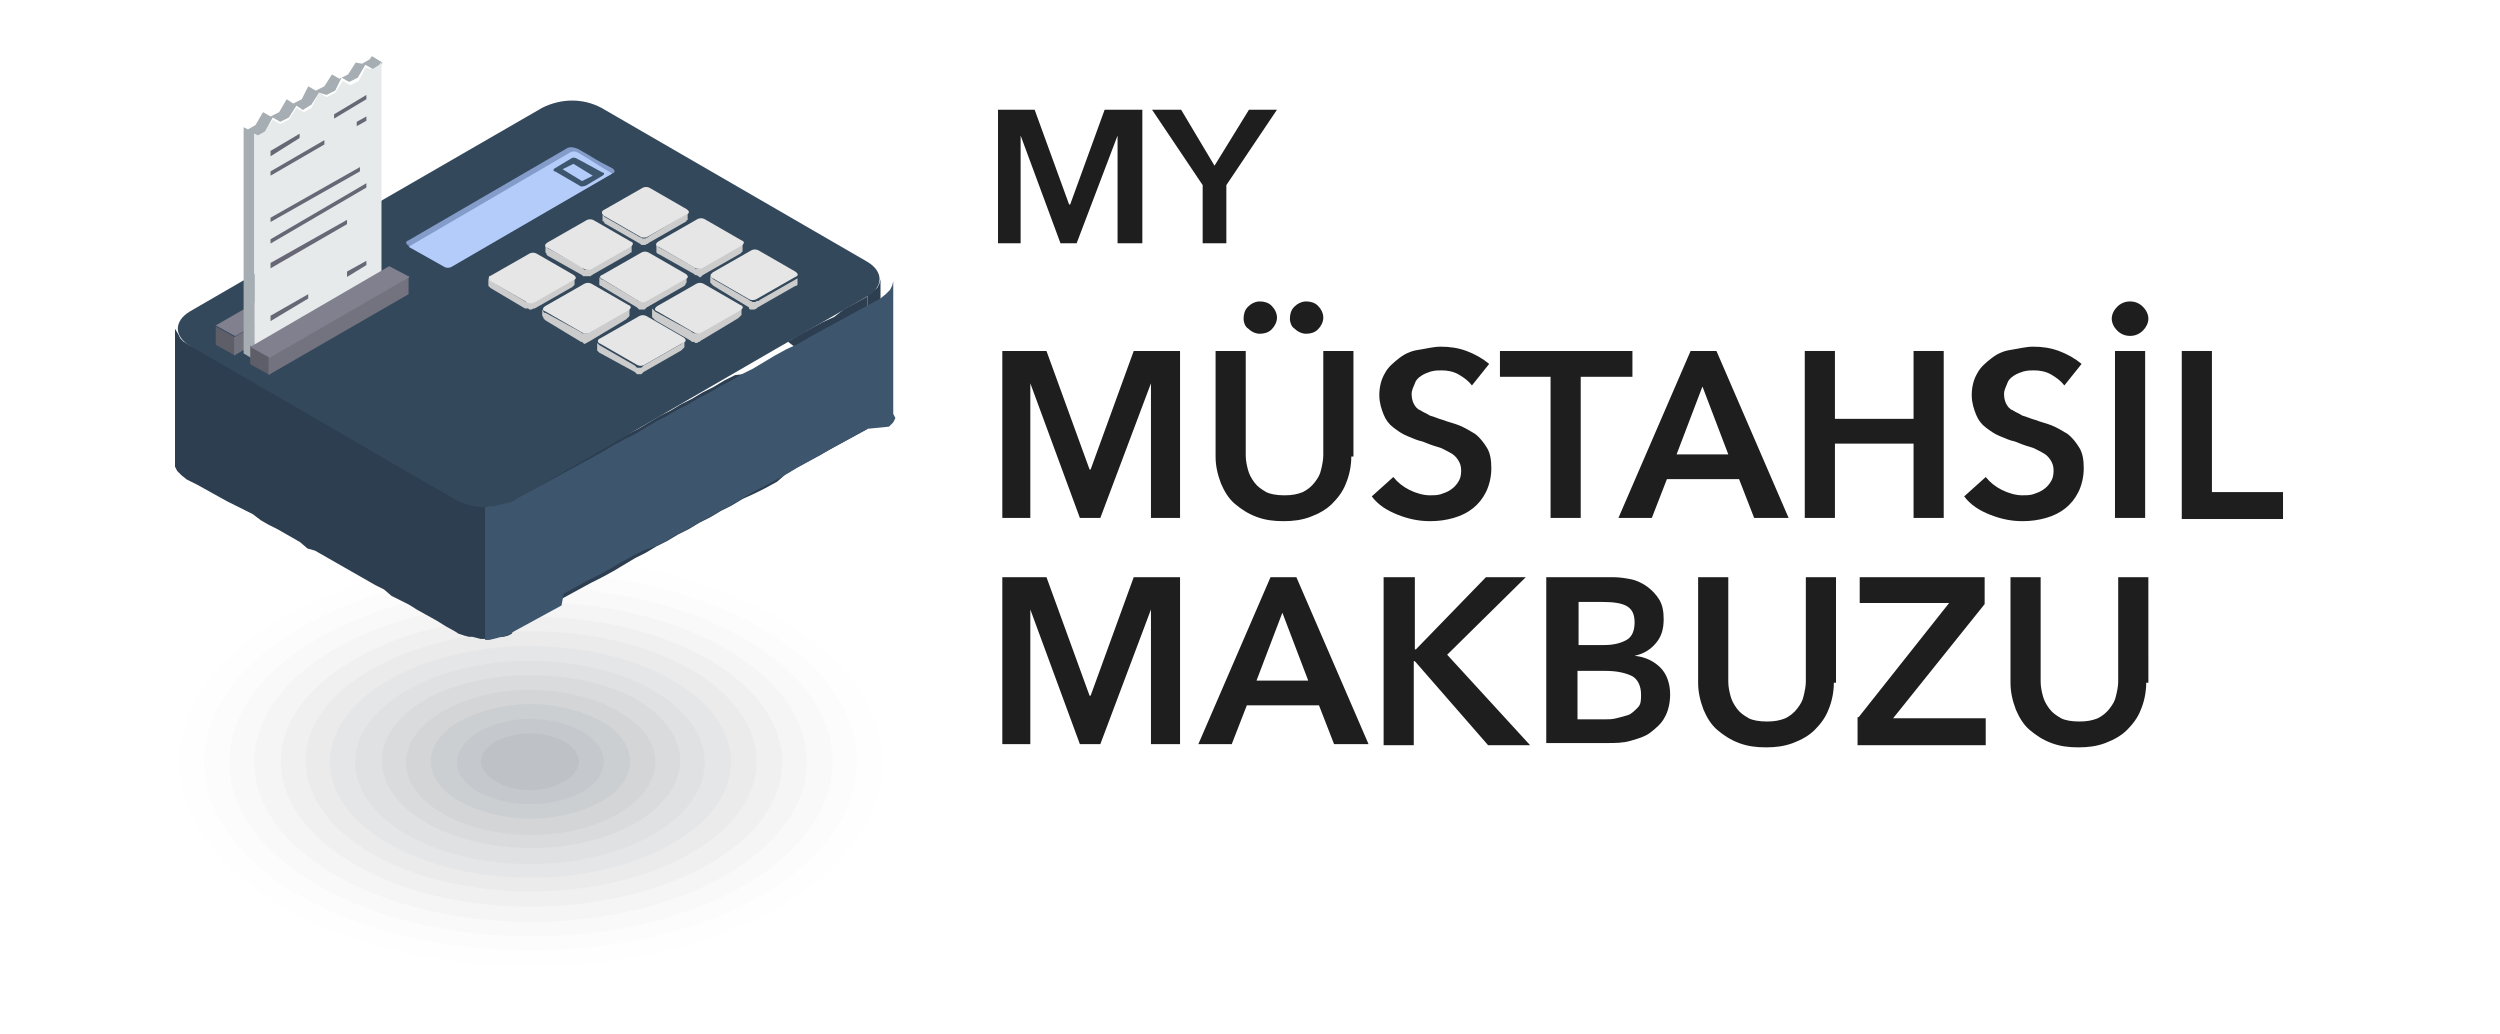 <?xml version="1.0" encoding="utf-8"?>
<!-- Generator: Adobe Illustrator 22.1.0, SVG Export Plug-In . SVG Version: 6.00 Build 0)  -->
<svg version="1.1" id="Layer_1" xmlns="http://www.w3.org/2000/svg" xmlns:xlink="http://www.w3.org/1999/xlink" x="0px" y="0px"
	 viewBox="0 0 232.1 96" style="enable-background:new 0 0 232.1 96;" xml:space="preserve">
<style type="text/css">
	.st0{opacity:3.000000e-03;fill:#040507;enable-background:new    ;}
	.st1{opacity:7.000000e-03;fill:#080A0D;enable-background:new    ;}
	.st2{opacity:1.000000e-02;fill:#0B0E14;enable-background:new    ;}
	.st3{opacity:1.300000e-02;fill:#0F131B;enable-background:new    ;}
	.st4{opacity:1.700000e-02;fill:#131822;enable-background:new    ;}
	.st5{opacity:2.000000e-02;fill:#171D29;enable-background:new    ;}
	.st6{opacity:2.300000e-02;fill:#1B2230;enable-background:new    ;}
	.st7{opacity:2.700000e-02;fill:#1F2737;enable-background:new    ;}
	.st8{opacity:3.000000e-02;fill:#232C3F;enable-background:new    ;}
	.st9{opacity:3.300000e-02;fill:#273246;enable-background:new    ;}
	.st10{opacity:3.700000e-02;fill:#2B374D;enable-background:new    ;}
	.st11{opacity:4.000000e-02;fill:#2F3C54;enable-background:new    ;}
	.st12{opacity:4.300000e-02;fill:#34415C;enable-background:new    ;}
	.st13{opacity:4.700000e-02;fill:#384763;enable-background:new    ;}
	.st14{fill:#2C3E50;}
	.st15{fill:#34485C;}
	.st16{fill:#849CC9;}
	.st17{fill:#3D566E;}
	.st18{fill:#5E5E69;}
	.st19{fill:#737380;}
	.st20{fill:#80808F;}
	.st21{fill:#A6AEB3;}
	.st22{fill:#E6EAEB;}
	.st23{fill:#676775;}
	.st24{fill:#B4CCFA;}
	.st25{fill:#CCCCCC;}
	.st26{fill:#E6E6E6;}
	.st27{enable-background:new    ;}
	.st28{fill:#1F1E1E;}
</style>
<g id="Group_2693" transform="translate(-587.245 -580)">
	<g id="Group_2466" transform="translate(-19 71.013)">
		<g id="Group_2410" transform="translate(606.283 509.198)">
			<g id="Group_2405" transform="translate(-0.038 51.525)">
				<path id="Path_4683" class="st0" d="M74,4.6c13.7,7.9,13.7,20.7,0,28.6s-35.9,7.9-49.6,0S10.8,12.5,24.6,4.6
					C38.2-3.3,60.3-3.3,74,4.6z"/>
				<path id="Path_4684" class="st1" d="M72.4,5.7c12.7,7.4,12.7,19.4,0,26.7c-12.7,7.4-33.5,7.4-46.2,0S13.4,13,26.2,5.7
					C38.9-1.8,59.6-1.8,72.4,5.7z"/>
				<path id="Path_4685" class="st2" d="M70.7,6.6c11.8,6.8,11.8,17.9,0,24.8c-11.8,6.8-31.1,6.8-42.9,0S16,13.5,27.8,6.6
					S58.9-0.3,70.7,6.6z"/>
				<ellipse id="Ellipse_53" class="st3" cx="49.3" cy="19" rx="28" ry="16.2"/>
				<path id="Path_4686" class="st4" d="M67.4,8.5c10,5.8,10,15.2,0,21s-26.2,5.8-36.3,0c-10-5.8-10-15.2,0-21S57.4,2.7,67.4,8.5z"
					/>
				<path id="Path_4687" class="st5" d="M65.8,9.5c9.1,5.3,9.1,13.8,0,19s-23.9,5.3-32.9,0c-9.1-5.3-9.1-13.8,0-19
					C41.9,4.2,56.7,4.2,65.8,9.5z"/>
				<path id="Path_4688" class="st6" d="M64.1,10.4c8.2,4.7,8.2,12.4,0,17.1s-21.5,4.7-29.6,0s-8.2-12.4,0-17.1S55.9,5.7,64.1,10.4z
					"/>
				<path id="Path_4689" class="st7" d="M62.4,11.4c7.3,4.2,7.3,11,0,15.2s-19,4.2-26.3,0s-7.3-11,0-15.2
					C43.3,7.2,55.2,7.2,62.4,11.4z"/>
				<path id="Path_4690" class="st8" d="M60.7,12.4c6.3,3.7,6.3,9.6,0,13.3s-16.7,3.7-23,0s-6.3-9.6,0-13.3S54.4,8.7,60.7,12.4z"/>
				<path id="Path_4691" class="st9" d="M59.1,13.2c5.4,3.2,5.4,8.2,0,11.4s-14.2,3.2-19.6,0s-5.4-8.2,0-11.4
					C44.8,10.2,53.7,10.2,59.1,13.2z"/>
				<path id="Path_4692" class="st10" d="M57.4,14.3c4.6,2.6,4.6,6.8,0,9.5s-11.8,2.6-16.3,0s-4.6-6.8,0-9.5S52.9,11.7,57.4,14.3z"
					/>
				<path id="Path_4693" class="st11" d="M55.8,15.2c3.6,2.1,3.6,5.4,0,7.5c-4.1,2.1-8.9,2.1-13.1,0c-3.6-2.1-3.6-5.4,0-7.5
					C46.8,13.1,51.7,13.1,55.8,15.2z"/>
				<path id="Path_4694" class="st12" d="M54.1,16.2c2.6,1.5,2.6,4,0,5.6c-3.1,1.5-6.7,1.5-9.7,0c-2.6-1.5-2.6-4,0-5.6
					C47.4,14.6,51.1,14.6,54.1,16.2z"/>
				<path id="Path_4695" class="st13" d="M52.4,17.1c1.8,1.1,1.8,2.6,0,3.7c-2,1.1-4.4,1.1-6.4,0c-1.8-1.1-1.8-2.6,0-3.7
					C48.1,16.1,50.4,16.1,52.4,17.1z"/>
			</g>
			<g id="Group_2409" transform="translate(2.495)">
				<g id="Group_2406" transform="translate(0.014 23.511)">
					<path id="Path_4696" class="st14" d="M79.2,2.2v12.3l-0.1,0.4l-0.2,0.4l-0.4,0.4L78,16V3.7l0.5-0.4L78.9,3l0.2-0.4L79.2,2.2z"
						/>
					<path id="Path_4697" class="st14" d="M78,3.8v12.3l-1.1,0.6l-1.1,0.6l-1.1,0.6l-1.1,0.6l-1.1,0.6l-1.1,0.6l-1,0.6L69.6,21
						l-1.1,0.6l-1,0.5l-1.1,0.5l-1,0.6l-1,0.5l-1,0.6l-1,0.5l-1,0.6l-1,0.5l-1,0.6l-1,0.5l-1,0.6l-1,0.5l-1,0.6l-1,0.6l-1.1,0.6
						l-1,0.5L51.2,31l-1.1,0.6L49,32.2l-1.1,0.6l-1.2,0.5l-1.1,0.6l-1.1,0.6l0.5,0.6l-0.4,0.2l-0.4,0.1l-0.2,0h-0.4l-0.4,0.1
						l-0.4,0.1h-0.7l-0.4-0.1l-0.4-0.1H41l-0.4-0.1l-0.3-0.1L40,35.1l-0.3-0.2l-0.9-0.5L38,33.9l-0.9-0.5l-0.9-0.5l-0.8-0.5L34.6,32
						l-0.8-0.4L33.1,31l-0.8-0.4l-0.7-0.4l-0.7-0.4l-0.7-0.4L29.5,29l-0.7-0.4l-0.7-0.4l-0.7-0.4l-0.7-0.4L26,27.2l-0.7-0.6
						l-0.7-0.4l-0.7-0.4l-0.7-0.4L22.4,25l-0.7-0.4L20.9,24l-0.8-0.4l-0.8-0.4l-0.8-0.4l-0.9-0.5l-0.9-0.5l-0.9-0.5l-1-0.5l-0.5-0.4
						L13.9,20l-0.2-0.4v-0.4V6.8L14,7.3l0.2,0.4L14.5,8L15,8.3l1,0.5l0.9,0.5l0.9,0.5l0.9,0.5l0.9,0.4l0.8,0.4l0.6,0.4l0.7,0.4
						l0.8,0.4l0.7,0.4l0.7,0.4l0.7,0.4l0.7,0.4l0.7,0.4l0.7,0.4l0.7,0.4l0.7,0.4l0.7,0.4l0.7,0.4l0.7,0.4l0.7,0.4l0.7,0.4l0.7,0.4
						l0.7,0.4l0.8,0.4l0.8,0.4l0.8,0.5l0.8,0.4l0.9,0.5L38,21l0.9,0.5l0.9,0.5l0.3,0.2l0.4,0.2l0.3,0.1l0.4,0.1l0.4,0.1l0.4,0.1h0.4
						l0.4,0.1l0.4-0.1h0.4l0.4-0.1l0.4-0.1l0.4-0.1l0.4-0.1l0.4-0.2l0.3-0.2l1.1-0.6l1.1-0.6l1.1-0.6l1.1-0.6l1.1-0.6l1.1-0.6
						l1.1-0.6l1-0.6l1.1-0.6l1-0.5l1-0.6l1-0.6l1-0.5l1-0.6l1-0.5l1-0.6l1-0.5l1-0.6l1-0.5l1.6-0.2l1-0.5l1-0.6l1-0.6l1.1-0.6
						L70.6,8l1-0.6l1.1-0.6l1.1-0.6l1.1-0.5L75.8,5l1.1-0.6L78,3.8z"/>
				</g>
				<path id="Path_4698" class="st15" d="M47.8,9.8c1.8-0.9,3.8-0.9,5.5,0c10,5.8,14.7,8.5,24.7,14.3c1.5,0.9,1.5,2.3,0,3.2
					c-11.9,6.8-20.9,12.1-32.7,18.9c-1.8,0.9-3.8,0.9-5.5,0c-9.9-5.7-14.8-8.6-24.7-14.3c-1.5-0.9-1.5-2.3,0-3.2
					C20.6,25.5,35.5,16.9,47.8,9.8z"/>
				<path id="Path_4699" class="st16" d="M51.1,13.6c1.8,1,1.4,0.9,3.2,1.8c0.3,0.2,0.3,0.4,0,0.5l-14.8,8.5c-0.3,0.2-0.6,0.2-0.9,0
					l-3.2-1.8c-0.3-0.2-0.3-0.4,0-0.5l14.8-8.6C50.6,13.4,50.8,13.5,51.1,13.6z"/>
				<path id="Path_4700" class="st17" d="M78,39.6l-1.1,0.6l-1.1,0.6l-1.1,0.6l-1,0.6l-1.1,0.6l-1.1,0.6l-1,0.6l-1.1,0.6L68.3,45
					l-1,0.5l-1,0.6l-1,0.6l-1,0.5l-1,0.6l-1,0.5l-1,0.6l-1,0.5l-1,0.6l-1,0.5l-1.1,0.4l-1,0.5L55.1,52l-1,0.6L53,53.2l-1,0.5
					l-1.1,0.6l-1.1,0.6L49.6,56l-1.1,0.6l-1.1,0.6l-1.1,0.6l-1.1,0.6l-0.3,0.2l-0.4,0.2l-0.4,0.1L43.7,59v0l-0.4,0.1l-0.4,0.1h-0.4
					V46.9l0.4-0.1h0.4l0.4-0.1l0.4-0.1l0.4-0.1l0.4-0.1l0.4-0.2l0.3-0.2l1.1-0.6l1.1-0.6l1.1-0.6l1.1-0.6l1.1-0.6l1.1-0.6l1.1-0.6
					l1-0.6l1.1-0.6l1-0.5l1-0.6l1-0.6l1-0.5l1-0.6l1-0.5l1-0.6l1-0.5l1-0.6l1-0.5l1-0.6l1-0.5l1-0.6l1-0.6l1.1-0.6l1.1-0.5l1-0.6
					l1.1-0.6l1.1-0.6l1.1-0.6l1.1-0.6l1.1-0.6l1.1-0.6l0.5-0.4l0.4-0.4l0.2-0.4l0.1-0.4v12.3l0.2,0.4L80.4,39L80,39.4L78,39.6z"/>
				<path id="Path_4701" class="st18" d="M17.5,30.1v1.7l1.8,1v-1.7L17.5,30.1z"/>
				<path id="Path_4702" class="st19" d="M19.2,31.1v1.7l12.9-7.5v-1.7L19.2,31.1z"/>
				<path id="Path_4703" class="st20" d="M30.5,22.5l-13,7.5l1.8,1l13-7.5L30.5,22.5z"/>
				<g id="Group_2407" transform="translate(7.084)">
					<path id="Path_4704" class="st21" d="M14,33.2l-1-0.6v-21l0.4,0.2l0.7-0.4l0.7-1.2l0.7,0.4l0.8-0.4L17,9l0.6,0.4L18.4,9L19,7.8
						l0.7,0.4l0.8-0.4l0.7-1.1l0.7,0.4l0.8-0.4l0.7-1.1L24,5.7l0.7-0.4L24.9,5l1,0.6l-0.2,0.3L25,6.2l-0.7-0.4L23.6,7l-0.8,0.4
						L22.1,7l-0.6,1.2l-0.8,0.4L20,8.4l-0.7,1.1L18.5,10l-0.6-0.4l-0.7,1.1l-0.8,0.4l-0.7-0.4L15,12l-0.7,0.4L14,12.2V33.2L14,33.2z
						"/>
					<path id="Path_4705" class="st22" d="M25.8,10.6v15.5L25.6,26L25,26.4l-0.7,1.1l-0.7-0.4l-0.8,0.4l-0.7,1.1l-0.7-0.4l-0.8,0.4
						L20,30.1l-0.7-0.4l-0.7,0.4l-0.8,1.1L17.1,31l-0.8,0.4l-0.7,1.1L15,32.2l-0.7,0.4L14,33.2v-21l0.4,0.2L15,12l0.7-1.1l0.7,0.4
						l0.8-0.4l0.7-1.1l0.7,0.4l0.7-0.4L20,8.4l0.7,0.4l0.8-0.4l0.7-1.1l0.7,0.4l0.8-0.4l0.6-1.2L25,6.2l0.6-0.4l0.2-0.3
						C25.8,5.6,25.8,10.6,25.8,10.6z"/>
					<path id="Path_4706" class="st23" d="M15.5,20l8.3-4.7v0.4l-8.3,4.7C15.5,20.4,15.5,20,15.5,20z"/>
					<path id="Path_4707" class="st23" d="M15.5,22l8.9-5.2v0.4l-8.9,5.2V22z"/>
					<path id="Path_4708" class="st23" d="M15.5,24.2l7.1-4v0.4l-7.1,4.1C15.5,24.6,15.5,24.2,15.5,24.2z"/>
					<path id="Path_4709" class="st23" d="M15.5,29.1l3.5-2v0.4l-3.5,2.1V29.1z"/>
					<path id="Path_4710" class="st23" d="M22.6,25l1.8-1v0.4l-1.8,1.1V25z"/>
					<path id="Path_4711" class="st23" d="M15.5,13.8l2.7-1.6v0.4l-2.7,1.7C15.5,14.3,15.5,13.8,15.5,13.8z"/>
					<path id="Path_4712" class="st23" d="M21.4,10.4l3-1.8V9l-3,1.8V10.4z"/>
					<path id="Path_4713" class="st23" d="M15.5,15.7l5-2.9v0.4l-5,2.9C15.5,16.1,15.5,15.7,15.5,15.7z"/>
					<path id="Path_4714" class="st23" d="M23.5,11.1l0.9-0.5V11l-0.9,0.5V11.1z"/>
				</g>
				<path id="Path_4715" class="st18" d="M20.7,31.9v1.7l1.8,1v-1.7L20.7,31.9z"/>
				<path id="Path_4716" class="st19" d="M22.4,32.9v1.7l13-7.5v-1.7L22.4,32.9z"/>
				<path id="Path_4717" class="st20" d="M33.6,24.5L20.7,32l1.8,1l13-7.5L33.6,24.5z"/>
				<path id="Path_4718" class="st24" d="M54.3,15.9L54.3,15.9l-14.8,8.6c-0.3,0.2-0.6,0.2-0.9,0l-3.2-1.8l0,0L50.3,14
					c0.3-0.2,0.6-0.2,0.9,0C52.9,15,52.6,14.9,54.3,15.9L54.3,15.9z"/>
				<path id="Path_4719" class="st17" d="M51.9,17l1.5-0.9l0,0c0.2-0.1,0.2-0.3,0-0.3L51,14.5l0,0c-0.2-0.1-0.4-0.1-0.5,0L49,15.4
					l0,0c-0.2,0.1-0.2,0.3,0,0.3l2.4,1.4l0,0C51.5,17.1,51.7,17.1,51.9,17z M52.5,16.1l-1,0.5l-1.8-1.1l1-0.5L52.5,16.1z"/>
				<g id="Group_2408" transform="translate(33.008 16.329)">
					<path id="Path_4720" class="st25" d="M17.8,9.1v0.7v0.1L17.7,10l-0.1,0.1l-3.5,2H14l0,0l-0.2,0.1h-0.2l-0.1-0.1h-0.2h-0.1
						L10,10.2l-0.1-0.1l0,0L9.8,10V9.3l0.1,0.1L10,9.5l0.1,0.1l3.2,1.9v-0.1h0.2l0.1,0.1h0.2l0.2-0.1l0,0l0.1-0.1l3.5-2h0.1
						L17.8,9.1L17.8,9.1L17.8,9.1z"/>
					<path id="Path_4721" class="st25" d="M38.5,9v0.9L38.4,10h-0.1l-3.5,2l-0.1,0.1l-0.2,0.1h-0.4L34,12.1V12l-3.3-2l-0.1-0.1
						l-0.1-0.1l-0.1-0.1V9.1l0.1,0.1l0.1,0.1l0.1,0.1l3.3,1.9l0.1,0.1h0.1l0.1,0.1h0.3l0.1-0.1h0.2l0.1-0.1l3.5-2V9.1L38.5,9L38.5,9
						L38.5,9z"/>
					<path id="Path_4722" class="st25" d="M33.3,11.9v0.8l-0.1,0.1l-0.1,0.1L33,13l-3.5,2.1l-0.1,0.1h-0.1l-0.1,0.1H29l-0.1-0.1
						h-0.2l-0.1-0.1l-3.3-1.9l-0.1-0.1L25.1,13L25,12.9v-0.8l0.1,0.1l0.1,0.1l0.1,0.1l3.3,1.8l0.1,0.1l0.2,0.1H29h0.2l0.2-0.1h0.1
						l0.1-0.1l0.1-0.1l3.5-2L33.3,11.9L33.3,11.9L33.3,11.9L33.3,11.9z"/>
					<path id="Path_4723" class="st25" d="M28,15v0.7l-0.1,0.1l-0.1,0.1L27.7,16l-3.5,2l-0.1,0.1L24,18.2h-0.4l-0.1-0.1L23.4,18
						l-3.3-1.8L20,16.1L19.9,16v-0.7l0.1,0.1l0.1,0.1l3.3,1.9l0.1,0.1l0.1,0.1H24l0.1-0.1l0.1-0.1l3.5-2l0.1-0.1l0.1-0.1L28,15
						L28,15z"/>
					<path id="Path_4724" class="st25" d="M33.4,6v0.8l-0.1,0.1L33.2,7h0l-3.5,2l-0.1,0.1l-0.1,0.1h-0.1l-0.1-0.1L29.1,9H29l0,0
						l-0.1-0.1l-3.2-1.8L25.5,7l-0.1-0.1V6.2l0.1,0.1l0.1,0.1l3.2,1.8L29,8.3v0.1h0.4l0.1-0.1l0.2-0.1l3.5-2l0.1-0.1L33.4,6L33.4,6
						L33.4,6z"/>
					<path id="Path_4725" class="st25" d="M28.2,9v0.7l-0.1,0.1v0.1L28,10l0,0l-3.5,2l-0.1,0.1l-0.1,0.1h-0.5l-0.1-0.1L23.6,12
						l-3.2-1.9L20.3,10h-0.1l-0.1-0.1V9.2l0.1,0.1l0.1,0.1h0.1l3.2,1.9l0.1,0.1h0.1l0.2,0.1h0.2l0.2-0.1h0.1l0.1-0.1l3.5-2l0.1-0.1
						L28.2,9L28.2,9L28.2,9z"/>
					<path id="Path_4726" class="st25" d="M22.9,12v0.8l-0.1,0.1L22.7,13l-0.1,0.1l-3.5,2.1H19v0.1h-0.1l-0.2,0.1l-0.1-0.1l0,0
						l-0.1-0.1h-0.1l-3.3-2L15,13.1L14.9,13v-0.1l-0.1-0.1v-0.6l0.1,0.1v0.1l0.1,0.1h0.1l3.3,1.8l0.1,0.1h0.1H19l0.1-0.1l0.1-0.1
						l3.5-2L22.9,12L22.9,12L22.9,12L22.9,12z"/>
					<path id="Path_4727" class="st25" d="M28.3,3.1v0.8h-0.1V4h0l-3.5,2l-0.1,0.1h-0.1l-0.1,0.1h-0.3H24l0,0l-0.1-0.1l-3.3-1.9
						L20.5,4h-0.1l0,0V3.9V3.2v0.1v0.1l0.1,0.1l0.1,0.1l3.3,1.9l0.1,0l0,0l0.1,0.1h0.3l0.1-0.1h0.1l0.1-0.1l3.5-2.1l0.1-0.1
						L28.3,3.1L28.3,3.1L28.3,3.1z"/>
					<path id="Path_4728" class="st25" d="M23.1,6.1v0.8H23l0,0L22.9,7l-3.5,2l-0.1,0.1h-0.1h-0.4h-0.2L18.5,9l-3.2-1.8l-0.1-0.1V7
						l-0.1-0.1V6.3l0.1,0.1l0.1,0.1l0,0l3.3,1.8v0.1l0.1,0.1h0.4l0.1-0.1l0.1-0.1l3.5-2H23V6.2L23.1,6.1L23.1,6.1z"/>
				</g>
				<path id="Path_4729" class="st26" d="M43,25.4l3.5-2c0.3-0.2,0.6-0.2,0.9,0l3.3,1.9c0.3,0.2,0.3,0.4,0,0.5l-3.5,2
					c-0.3,0.2-0.6,0.2-0.9,0L43,25.9C42.8,25.7,42.8,25.4,43,25.4z M63.6,25.1l3.5-2c0.3-0.2,0.6-0.2,0.9,0l3.3,1.9
					c0.3,0.2,0.3,0.4,0,0.5l-3.5,2c-0.3,0.2-0.6,0.2-0.9,0l-3.3-1.9c-0.2-0.1-0.2-0.3-0.1-0.4C63.5,25.2,63.6,25.2,63.6,25.1z
					 M58.5,28.2c-0.3,0.2-0.3,0.4,0,0.5l3.3,1.9c0.3,0.2,0.6,0.2,0.9,0l3.5-2c0.3-0.2,0.3-0.4,0-0.5l-3.3-1.9
					c-0.3-0.2-0.6-0.2-0.9,0L58.5,28.2z M53.2,31.2l3.5-2c0.3-0.2,0.6-0.2,0.9,0l3.3,1.9c0.3,0.2,0.3,0.4,0,0.5l-3.5,2
					c-0.3,0.2-0.6,0.2-0.9,0l-3.3-1.9C52.9,31.6,52.9,31.3,53.2,31.2z M58.6,22.2c-0.3,0.2-0.3,0.4,0,0.5l3.3,1.9
					c0.3,0.2,0.6,0.2,0.9,0l3.5-2c0.3-0.2,0.3-0.4,0-0.5L63,20.2c-0.3-0.2-0.6-0.2-0.9,0L58.6,22.2L58.6,22.2z M53.4,25.3l3.5-2
					c0.3-0.2,0.6-0.2,0.9,0l3.3,1.9c0.3,0.2,0.3,0.4,0,0.5l-3.5,2c-0.3,0.2-0.6,0.2-0.9,0l-3.3-2C53.1,25.6,53.1,25.4,53.4,25.3z
					 M48.1,28.2c-0.3,0.2-0.3,0.4,0,0.5l3.3,1.9c0.3,0.2,0.6,0.2,0.9,0l3.5-2c0.3-0.2,0.3-0.4,0-0.5l-3.3-1.9
					c-0.3-0.2-0.6-0.2-0.9,0L48.1,28.2z M53.5,19.3l3.5-2c0.3-0.2,0.6-0.2,0.9,0l3.3,1.9c0.3,0.2,0.3,0.4,0,0.5l-3.5,2
					c-0.3,0.2-0.6,0.2-0.9,0l-3.3-1.9C53.3,19.6,53.3,19.4,53.5,19.3z M48.3,22.3c-0.3,0.2-0.3,0.4,0,0.5l3.3,1.9
					c0.3,0.2,0.6,0.2,0.9,0l3.5-2c0.3-0.2,0.3-0.4,0-0.5l-3.3-1.9c-0.3-0.2-0.6-0.2-0.9,0L48.3,22.3z"/>
			</g>
		</g>
		<g id="Group_2425" transform="translate(105 -1056.828)">
			<g class="st27">
				<path class="st28" d="M593.8,1576h3.5l3.2,8.8h0.1l3.2-8.8h3.5v12.4H605v-10h0l-3.8,10h-1.5l-3.7-10h0v10h-2.1V1576z"/>
				<path class="st28" d="M612.9,1583l-4.7-7h2.7l3.1,5.2l3.2-5.2h2.6l-4.7,7v5.4h-2.2V1583z"/>
			</g>
			<g class="st27">
				<path class="st28" d="M594.1,1598.4h4.3l4,11h0.1l4-11h4.3v15.5h-2.7v-12.5h0l-4.7,12.5h-1.9l-4.6-12.5h0v12.5h-2.6V1598.4z"/>
				<path class="st28" d="M626.7,1608.2c0,0.9-0.2,1.8-0.5,2.5c-0.3,0.8-0.8,1.4-1.3,1.9s-1.2,0.9-2,1.2c-0.8,0.3-1.6,0.4-2.5,0.4
					s-1.7-0.1-2.5-0.4c-0.8-0.3-1.4-0.7-2-1.2c-0.6-0.5-1-1.2-1.3-1.9c-0.3-0.8-0.5-1.6-0.5-2.5v-9.8h2.8v9.7c0,0.5,0.1,0.9,0.2,1.3
					c0.1,0.4,0.3,0.8,0.6,1.2c0.3,0.4,0.6,0.6,1.1,0.9c0.4,0.2,1,0.3,1.7,0.3c0.7,0,1.2-0.1,1.7-0.3c0.4-0.2,0.8-0.5,1.1-0.9
					c0.3-0.4,0.5-0.7,0.6-1.2c0.1-0.4,0.2-0.9,0.2-1.3v-9.7h2.8V1608.2z M616.7,1595.4c0-0.4,0.1-0.8,0.4-1.1
					c0.3-0.3,0.7-0.5,1.1-0.5s0.8,0.1,1.1,0.4c0.3,0.3,0.5,0.7,0.5,1.1c0,0.4-0.2,0.8-0.5,1.1c-0.3,0.3-0.7,0.4-1.1,0.4
					s-0.8-0.2-1.1-0.5C616.9,1596.2,616.7,1595.8,616.7,1595.4z M621,1595.4c0-0.4,0.1-0.8,0.4-1.1c0.3-0.3,0.7-0.5,1.1-0.5
					s0.8,0.1,1.1,0.4c0.3,0.3,0.5,0.7,0.5,1.1c0,0.4-0.2,0.8-0.5,1.1c-0.3,0.3-0.7,0.4-1.1,0.4s-0.8-0.2-1.1-0.5
					C621.2,1596.2,621,1595.8,621,1595.4z"/>
				<path class="st28" d="M637.9,1601.6c-0.3-0.4-0.7-0.7-1.2-1c-0.5-0.3-1.1-0.4-1.6-0.4c-0.3,0-0.6,0-1,0.1
					c-0.3,0.1-0.6,0.2-0.9,0.4c-0.3,0.2-0.5,0.4-0.6,0.7s-0.3,0.6-0.3,1c0,0.4,0.1,0.7,0.2,0.9c0.1,0.2,0.3,0.5,0.6,0.6
					c0.3,0.2,0.6,0.3,0.9,0.5c0.4,0.1,0.8,0.3,1.2,0.4c0.5,0.2,1,0.3,1.5,0.5c0.5,0.2,1,0.5,1.5,0.8c0.4,0.3,0.8,0.8,1.1,1.3
					s0.4,1.1,0.4,1.9c0,0.8-0.2,1.6-0.5,2.2c-0.3,0.6-0.7,1.1-1.2,1.5s-1.1,0.7-1.8,0.9c-0.7,0.2-1.4,0.3-2.2,0.3c-1,0-2-0.2-3-0.6
					c-1-0.4-1.8-0.9-2.4-1.7l2-1.8c0.4,0.5,0.9,0.9,1.5,1.2s1.3,0.5,1.9,0.5c0.3,0,0.7,0,1-0.1c0.3-0.1,0.6-0.2,0.9-0.4
					c0.3-0.2,0.5-0.4,0.7-0.7c0.2-0.3,0.3-0.6,0.3-1.1c0-0.4-0.1-0.7-0.3-1c-0.2-0.3-0.4-0.5-0.8-0.7s-0.7-0.4-1.1-0.5
					c-0.4-0.1-0.9-0.3-1.4-0.5c-0.5-0.1-0.9-0.3-1.4-0.5c-0.5-0.2-0.9-0.5-1.3-0.8c-0.4-0.3-0.7-0.7-0.9-1.2
					c-0.2-0.5-0.4-1.1-0.4-1.8c0-0.8,0.2-1.5,0.5-2c0.3-0.6,0.8-1,1.3-1.4c0.5-0.4,1.1-0.7,1.8-0.8s1.4-0.3,2.1-0.3
					c0.8,0,1.6,0.1,2.4,0.4s1.5,0.7,2.1,1.2L637.9,1601.6z"/>
				<path class="st28" d="M645.3,1600.8h-4.8v-2.4h12.3v2.4h-4.8v13.1h-2.8V1600.8z"/>
				<path class="st28" d="M658.2,1598.4h2.4l6.7,15.5h-3.2l-1.4-3.6h-6.7l-1.4,3.6h-3.1L658.2,1598.4z M661.7,1608l-2.4-6.3
					l-2.4,6.3H661.7z"/>
				<path class="st28" d="M668.8,1598.4h2.8v6.3h7.3v-6.3h2.8v15.5h-2.8v-6.9h-7.3v6.9h-2.8V1598.4z"/>
				<path class="st28" d="M692.9,1601.6c-0.3-0.4-0.7-0.7-1.2-1c-0.5-0.3-1.1-0.4-1.6-0.4c-0.3,0-0.6,0-1,0.1
					c-0.3,0.1-0.6,0.2-0.9,0.4c-0.3,0.2-0.5,0.4-0.6,0.7s-0.3,0.6-0.3,1c0,0.4,0.1,0.7,0.2,0.9c0.1,0.2,0.3,0.5,0.6,0.6
					c0.3,0.2,0.6,0.3,0.9,0.5c0.4,0.1,0.8,0.3,1.2,0.4c0.5,0.2,1,0.3,1.5,0.5c0.5,0.2,1,0.5,1.5,0.8c0.4,0.3,0.8,0.8,1.1,1.3
					s0.4,1.1,0.4,1.9c0,0.8-0.2,1.6-0.5,2.2c-0.3,0.6-0.7,1.1-1.2,1.5s-1.1,0.7-1.8,0.9c-0.7,0.2-1.4,0.3-2.2,0.3c-1,0-2-0.2-3-0.6
					c-1-0.4-1.8-0.9-2.4-1.7l2-1.8c0.4,0.5,0.9,0.9,1.5,1.2s1.3,0.5,1.9,0.5c0.3,0,0.7,0,1-0.1c0.3-0.1,0.6-0.2,0.9-0.4
					c0.3-0.2,0.5-0.4,0.7-0.7c0.2-0.3,0.3-0.6,0.3-1.1c0-0.4-0.1-0.7-0.3-1c-0.2-0.3-0.4-0.5-0.8-0.7s-0.7-0.4-1.1-0.5
					c-0.4-0.1-0.9-0.3-1.4-0.5c-0.5-0.1-0.9-0.3-1.4-0.5c-0.5-0.2-0.9-0.5-1.3-0.8c-0.4-0.3-0.7-0.7-0.9-1.2
					c-0.2-0.5-0.4-1.1-0.4-1.8c0-0.8,0.2-1.5,0.5-2c0.3-0.6,0.8-1,1.3-1.4c0.5-0.4,1.1-0.7,1.8-0.8s1.4-0.3,2.1-0.3
					c0.8,0,1.6,0.1,2.4,0.4s1.5,0.7,2.1,1.2L692.9,1601.6z"/>
				<path class="st28" d="M697.3,1595.4c0-0.4,0.2-0.8,0.5-1.1s0.7-0.5,1.2-0.5s0.9,0.2,1.2,0.5c0.3,0.3,0.5,0.7,0.5,1.1
					s-0.2,0.8-0.5,1.1c-0.3,0.3-0.7,0.5-1.2,0.5s-0.9-0.2-1.2-0.5S697.3,1595.8,697.3,1595.4z M697.6,1598.4h2.8v15.5h-2.8V1598.4z"
					/>
				<path class="st28" d="M703.8,1598.4h2.8v13.1h6.6v2.5h-9.4V1598.4z"/>
			</g>
			<g class="st27">
				<path class="st28" d="M594.1,1619.4h4.3l4,11h0.1l4-11h4.3v15.5h-2.7v-12.5h0l-4.7,12.5h-1.9l-4.6-12.5h0v12.5h-2.6V1619.4z"/>
				<path class="st28" d="M619.2,1619.4h2.4l6.7,15.5h-3.2l-1.4-3.6h-6.7l-1.4,3.6h-3.1L619.2,1619.4z M622.7,1629l-2.4-6.3
					l-2.4,6.3H622.7z"/>
				<path class="st28" d="M629.8,1619.4h2.8v6.7h0.1l6.5-6.7h3.7l-7.3,7.2l7.7,8.4h-3.9l-6.8-7.8h-0.1v7.8h-2.8V1619.4z"/>
				<path class="st28" d="M644.9,1619.4h6.1c0.6,0,1.2,0.1,1.7,0.2s1.1,0.4,1.5,0.7c0.4,0.3,0.8,0.7,1.1,1.2
					c0.3,0.5,0.4,1.1,0.4,1.8c0,0.9-0.2,1.6-0.7,2.2s-1.1,1-2,1.2v0c1,0.1,1.8,0.5,2.4,1.1c0.6,0.6,0.9,1.5,0.9,2.5
					c0,0.8-0.2,1.6-0.5,2.1c-0.3,0.6-0.8,1-1.3,1.4c-0.5,0.4-1.2,0.6-1.9,0.8s-1.4,0.2-2.2,0.2h-5.6V1619.4z M647.7,1625.7h2.5
					c0.9,0,1.6-0.2,2.1-0.5s0.7-0.9,0.7-1.6c0-0.7-0.2-1.2-0.7-1.5c-0.5-0.3-1.3-0.4-2.3-0.4h-2.2V1625.7z M647.7,1632.6h2.5
					c0.4,0,0.7,0,1.1-0.1c0.4-0.1,0.8-0.2,1.1-0.3s0.6-0.4,0.9-0.7s0.3-0.7,0.3-1.2c0-0.8-0.3-1.4-0.8-1.7c-0.6-0.3-1.4-0.5-2.5-0.5
					h-2.6V1632.6z"/>
				<path class="st28" d="M671.5,1629.2c0,0.9-0.2,1.8-0.5,2.5c-0.3,0.8-0.8,1.4-1.3,1.9s-1.2,0.9-2,1.2c-0.8,0.3-1.6,0.4-2.5,0.4
					s-1.7-0.1-2.5-0.4c-0.8-0.3-1.4-0.7-2-1.2c-0.6-0.5-1-1.2-1.3-1.9c-0.3-0.8-0.5-1.6-0.5-2.5v-9.8h2.8v9.7c0,0.5,0.1,0.9,0.2,1.3
					c0.1,0.4,0.3,0.8,0.6,1.2c0.3,0.4,0.6,0.6,1.1,0.9c0.4,0.2,1,0.3,1.7,0.3c0.7,0,1.2-0.1,1.7-0.3c0.4-0.2,0.8-0.5,1.1-0.9
					c0.3-0.4,0.5-0.7,0.6-1.2c0.1-0.4,0.2-0.9,0.2-1.3v-9.7h2.8V1629.2z"/>
				<path class="st28" d="M673.8,1632.4l8.4-10.6h-8.3v-2.4h11.6v2.5l-8.5,10.6h8.6v2.5h-11.9V1632.4z"/>
				<path class="st28" d="M700.5,1629.2c0,0.9-0.2,1.8-0.5,2.5c-0.3,0.8-0.8,1.4-1.3,1.9s-1.2,0.9-2,1.2c-0.8,0.3-1.6,0.4-2.5,0.4
					s-1.7-0.1-2.5-0.4c-0.8-0.3-1.4-0.7-2-1.2c-0.6-0.5-1-1.2-1.3-1.9c-0.3-0.8-0.5-1.6-0.5-2.5v-9.8h2.8v9.7c0,0.5,0.1,0.9,0.2,1.3
					c0.1,0.4,0.3,0.8,0.6,1.2c0.3,0.4,0.6,0.6,1.1,0.9c0.4,0.2,1,0.3,1.7,0.3c0.7,0,1.2-0.1,1.7-0.3c0.4-0.2,0.8-0.5,1.1-0.9
					c0.3-0.4,0.5-0.7,0.6-1.2c0.1-0.4,0.2-0.9,0.2-1.3v-9.7h2.8V1629.2z"/>
			</g>
		</g>
	</g>
</g>
</svg>
